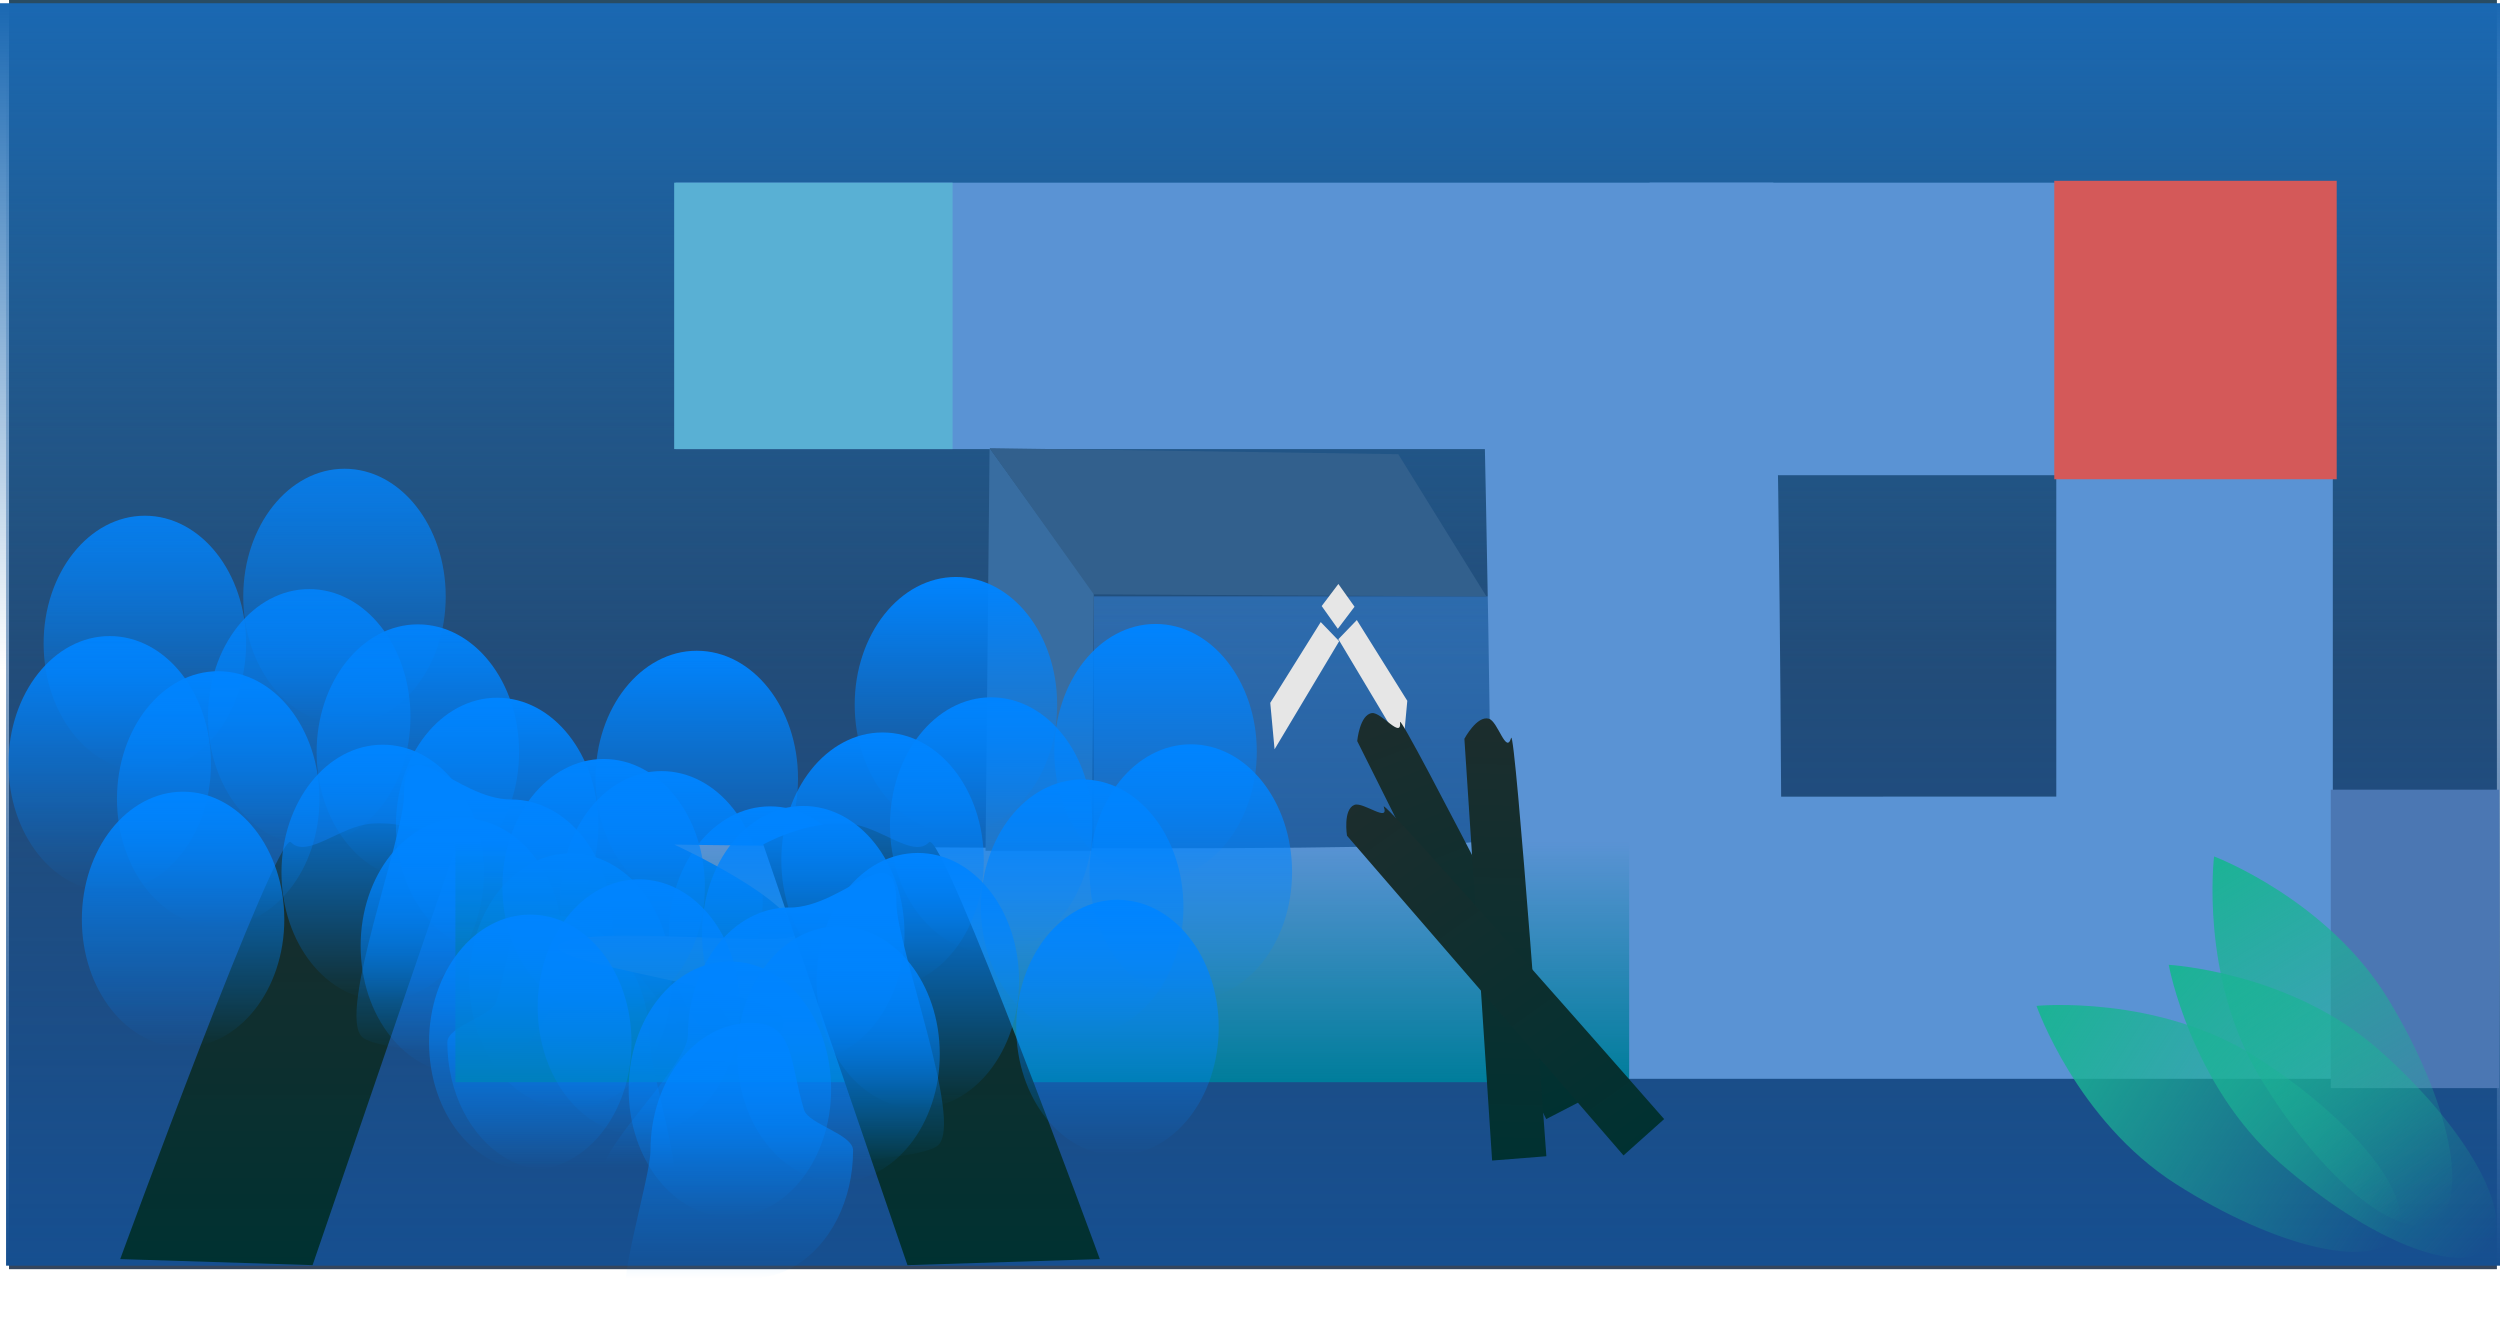 <svg version="1.1" xmlns="http://www.w3.org/2000/svg" xmlns:xlink="http://www.w3.org/1999/xlink" width="18.571" height="9.788" viewBox="0,0,18.571,9.788"><defs><linearGradient x1="166.737" y1="153.367" x2="166.737" y2="162.795" gradientUnits="userSpaceOnUse" id="color-1"><stop offset="0" stop-color="#294c62"/><stop offset="1" stop-color="#34465e"/></linearGradient><linearGradient x1="166.737" y1="162.768" x2="166.737" y2="153.394" gradientUnits="userSpaceOnUse" id="color-2"><stop offset="0" stop-color="#164f90"/><stop offset="1" stop-color="#164f90" stop-opacity="0"/></linearGradient><linearGradient x1="159.751" y1="157.721" x2="159.751" y2="162.765" gradientUnits="userSpaceOnUse" id="color-3"><stop offset="0" stop-color="#2b2b2b"/><stop offset="1" stop-color="#003131"/></linearGradient><linearGradient x1="158.505" y1="157.198" x2="158.505" y2="159.095" gradientUnits="userSpaceOnUse" id="color-4"><stop offset="0" stop-color="#0084ff"/><stop offset="1" stop-color="#0084ff" stop-opacity="0"/></linearGradient><linearGradient x1="159.05" y1="158.354" x2="159.05" y2="160.251" gradientUnits="userSpaceOnUse" id="color-5"><stop offset="0" stop-color="#0084ff"/><stop offset="1" stop-color="#0084ff" stop-opacity="0"/></linearGradient><linearGradient x1="158.243" y1="158.092" x2="158.243" y2="159.989" gradientUnits="userSpaceOnUse" id="color-6"><stop offset="0" stop-color="#0084ff"/><stop offset="1" stop-color="#0084ff" stop-opacity="0"/></linearGradient><linearGradient x1="158.788" y1="159.248" x2="158.788" y2="161.145" gradientUnits="userSpaceOnUse" id="color-7"><stop offset="0" stop-color="#0084ff"/><stop offset="1" stop-color="#0084ff" stop-opacity="0"/></linearGradient><linearGradient x1="159.988" y1="156.849" x2="159.988" y2="158.746" gradientUnits="userSpaceOnUse" id="color-8"><stop offset="0" stop-color="#0084ff"/><stop offset="1" stop-color="#0084ff" stop-opacity="0"/></linearGradient><linearGradient x1="160.533" y1="158.005" x2="160.533" y2="159.902" gradientUnits="userSpaceOnUse" id="color-9"><stop offset="0" stop-color="#0084ff"/><stop offset="1" stop-color="#0084ff" stop-opacity="0"/></linearGradient><linearGradient x1="159.726" y1="157.743" x2="159.726" y2="159.64" gradientUnits="userSpaceOnUse" id="color-10"><stop offset="0" stop-color="#0084ff"/><stop offset="1" stop-color="#0084ff" stop-opacity="0"/></linearGradient><linearGradient x1="160.271" y1="158.899" x2="160.271" y2="160.796" gradientUnits="userSpaceOnUse" id="color-11"><stop offset="0" stop-color="#0084ff"/><stop offset="1" stop-color="#0084ff" stop-opacity="0"/></linearGradient><linearGradient x1="161.122" y1="158.55" x2="161.122" y2="160.447" gradientUnits="userSpaceOnUse" id="color-12"><stop offset="0" stop-color="#0084ff"/><stop offset="1" stop-color="#0084ff" stop-opacity="0"/></linearGradient><linearGradient x1="161.667" y1="159.706" x2="161.667" y2="161.603" gradientUnits="userSpaceOnUse" id="color-13"><stop offset="0" stop-color="#0084ff"/><stop offset="1" stop-color="#0084ff" stop-opacity="0"/></linearGradient><linearGradient x1="160.86" y1="159.444" x2="160.86" y2="161.341" gradientUnits="userSpaceOnUse" id="color-14"><stop offset="0" stop-color="#0084ff"/><stop offset="1" stop-color="#0084ff" stop-opacity="0"/></linearGradient><linearGradient x1="161.227" y1="159.305" x2="161.227" y2="161.203" gradientUnits="userSpaceOnUse" id="color-15"><stop offset="0" stop-color="#0084ff"/><stop offset="1" stop-color="#0084ff" stop-opacity="0"/></linearGradient><linearGradient x1="162.605" y1="158.201" x2="162.605" y2="160.098" gradientUnits="userSpaceOnUse" id="color-16"><stop offset="0" stop-color="#0084ff"/><stop offset="1" stop-color="#0084ff" stop-opacity="0"/></linearGradient><linearGradient x1="163.15" y1="159.357" x2="163.15" y2="161.254" gradientUnits="userSpaceOnUse" id="color-17"><stop offset="0" stop-color="#0084ff"/><stop offset="1" stop-color="#0084ff" stop-opacity="0"/></linearGradient><linearGradient x1="162.343" y1="159.095" x2="162.343" y2="160.993" gradientUnits="userSpaceOnUse" id="color-18"><stop offset="0" stop-color="#0084ff"/><stop offset="1" stop-color="#0084ff" stop-opacity="0"/></linearGradient><linearGradient x1="161.504" y1="160.162" x2="161.504" y2="162.059" gradientUnits="userSpaceOnUse" id="color-19"><stop offset="0" stop-color="#0084ff"/><stop offset="1" stop-color="#0084ff" stop-opacity="0"/></linearGradient><linearGradient x1="166.715" y1="153.39" x2="166.715" y2="158.346" gradientUnits="userSpaceOnUse" id="color-20"><stop offset="0" stop-color="#1a68b2"/><stop offset="1" stop-color="#1a68b2" stop-opacity="0"/></linearGradient><linearGradient x1="165.171" y1="159.62" x2="165.171" y2="161.406" gradientUnits="userSpaceOnUse" id="color-21"><stop offset="0" stop-color="#007d9b" stop-opacity="0"/><stop offset="1" stop-color="#007d9b"/></linearGradient><linearGradient x1="164.17" y1="157.721" x2="164.17" y2="162.765" gradientUnits="userSpaceOnUse" id="color-22"><stop offset="0" stop-color="#2b2b2b"/><stop offset="1" stop-color="#003131"/></linearGradient><linearGradient x1="166.013" y1="158.002" x2="166.013" y2="159.899" gradientUnits="userSpaceOnUse" id="color-23"><stop offset="0" stop-color="#0084ff"/><stop offset="1" stop-color="#0084ff" stop-opacity="0"/></linearGradient><linearGradient x1="165.468" y1="159.157" x2="165.468" y2="161.055" gradientUnits="userSpaceOnUse" id="color-24"><stop offset="0" stop-color="#0084ff"/><stop offset="1" stop-color="#0084ff" stop-opacity="0"/></linearGradient><linearGradient x1="166.275" y1="158.896" x2="166.275" y2="160.793" gradientUnits="userSpaceOnUse" id="color-25"><stop offset="0" stop-color="#0084ff"/><stop offset="1" stop-color="#0084ff" stop-opacity="0"/></linearGradient><linearGradient x1="165.73" y1="160.051" x2="165.73" y2="161.949" gradientUnits="userSpaceOnUse" id="color-26"><stop offset="0" stop-color="#0084ff"/><stop offset="1" stop-color="#0084ff" stop-opacity="0"/></linearGradient><linearGradient x1="164.53" y1="157.653" x2="164.53" y2="159.55" gradientUnits="userSpaceOnUse" id="color-27"><stop offset="0" stop-color="#0084ff"/><stop offset="1" stop-color="#0084ff" stop-opacity="0"/></linearGradient><linearGradient x1="163.985" y1="158.808" x2="163.985" y2="160.706" gradientUnits="userSpaceOnUse" id="color-28"><stop offset="0" stop-color="#0084ff"/><stop offset="1" stop-color="#0084ff" stop-opacity="0"/></linearGradient><linearGradient x1="164.792" y1="158.547" x2="164.792" y2="160.444" gradientUnits="userSpaceOnUse" id="color-29"><stop offset="0" stop-color="#0084ff"/><stop offset="1" stop-color="#0084ff" stop-opacity="0"/></linearGradient><linearGradient x1="164.247" y1="159.703" x2="164.247" y2="161.6" gradientUnits="userSpaceOnUse" id="color-30"><stop offset="0" stop-color="#0084ff"/><stop offset="1" stop-color="#0084ff" stop-opacity="0"/></linearGradient><linearGradient x1="163.396" y1="159.354" x2="163.396" y2="161.251" gradientUnits="userSpaceOnUse" id="color-31"><stop offset="0" stop-color="#0084ff"/><stop offset="1" stop-color="#0084ff" stop-opacity="0"/></linearGradient><linearGradient x1="162.851" y1="160.509" x2="162.851" y2="162.407" gradientUnits="userSpaceOnUse" id="color-32"><stop offset="0" stop-color="#0084ff"/><stop offset="1" stop-color="#0084ff" stop-opacity="0"/></linearGradient><linearGradient x1="163.658" y1="160.248" x2="163.658" y2="162.145" gradientUnits="userSpaceOnUse" id="color-33"><stop offset="0" stop-color="#0084ff"/><stop offset="1" stop-color="#0084ff" stop-opacity="0"/></linearGradient><linearGradient x1="163.291" y1="160.109" x2="163.291" y2="162.006" gradientUnits="userSpaceOnUse" id="color-34"><stop offset="0" stop-color="#0084ff"/><stop offset="1" stop-color="#0084ff" stop-opacity="0"/></linearGradient><linearGradient x1="161.913" y1="159.005" x2="161.913" y2="160.902" gradientUnits="userSpaceOnUse" id="color-35"><stop offset="0" stop-color="#0084ff"/><stop offset="1" stop-color="#0084ff" stop-opacity="0"/></linearGradient><linearGradient x1="161.368" y1="160.161" x2="161.368" y2="162.058" gradientUnits="userSpaceOnUse" id="color-36"><stop offset="0" stop-color="#0084ff"/><stop offset="1" stop-color="#0084ff" stop-opacity="0"/></linearGradient><linearGradient x1="162.175" y1="159.899" x2="162.175" y2="161.796" gradientUnits="userSpaceOnUse" id="color-37"><stop offset="0" stop-color="#0084ff"/><stop offset="1" stop-color="#0084ff" stop-opacity="0"/></linearGradient><linearGradient x1="163.014" y1="160.965" x2="163.014" y2="162.863" gradientUnits="userSpaceOnUse" id="color-38"><stop offset="0" stop-color="#0084ff"/><stop offset="1" stop-color="#0084ff" stop-opacity="0"/></linearGradient><linearGradient x1="167.102" y1="156.973" x2="168.915" y2="161.68" gradientUnits="userSpaceOnUse" id="color-39"><stop offset="0" stop-color="#2b2b2b"/><stop offset="1" stop-color="#003131"/></linearGradient><linearGradient x1="168.666" y1="156.946" x2="168.513" y2="161.988" gradientUnits="userSpaceOnUse" id="color-40"><stop offset="0" stop-color="#2b2b2b"/><stop offset="1" stop-color="#003131"/></linearGradient><linearGradient x1="166.571" y1="157.835" x2="169.489" y2="161.95" gradientUnits="userSpaceOnUse" id="color-41"><stop offset="0" stop-color="#2b2b2b"/><stop offset="1" stop-color="#003131"/></linearGradient><linearGradient x1="172.557" y1="160.839" x2="175.228" y2="162.545" gradientUnits="userSpaceOnUse" id="color-42"><stop offset="0" stop-color="#1bb395"/><stop offset="1" stop-color="#1bb395" stop-opacity="0"/></linearGradient><linearGradient x1="173.539" y1="160.534" x2="175.917" y2="162.63" gradientUnits="userSpaceOnUse" id="color-43"><stop offset="0" stop-color="#1bb395"/><stop offset="1" stop-color="#1bb395" stop-opacity="0"/></linearGradient><linearGradient x1="173.876" y1="159.728" x2="175.517" y2="162.441" gradientUnits="userSpaceOnUse" id="color-44"><stop offset="0" stop-color="#1bb395"/><stop offset="1" stop-color="#1bb395" stop-opacity="0"/></linearGradient></defs><g transform="translate(-157.429,-153.367)"><g data-paper-data="{&quot;isPaintingLayer&quot;:true}" fill-rule="nonzero" stroke="none" stroke-width="0" stroke-linecap="butt" stroke-linejoin="miter" stroke-miterlimit="10" stroke-dasharray="" stroke-dashoffset="0" style="mix-blend-mode: normal"><g><path d="M157.496,162.795v-9.428h18.481v9.428z" fill="url(#color-1)"/><path d="M165.554,159.746v-1.949h2.946v1.949z" fill="#4585c6"/><path d="M176,153.394v9.375h-18.526v-9.375z" data-paper-data="{&quot;index&quot;:null}" fill="url(#color-2)"/><path d="M158.322,162.72c0,0 1.171,-3.199 1.268,-3.097c0.12,0.126 0.363,-0.121 0.602,-0.138c0.319,-0.023 0.63,0.155 0.63,0.155l-1.071,3.125z" fill="url(#color-3)"/><g><g><g><g><path d="M159.257,158.147c0,0.524 -0.337,0.949 -0.752,0.949c-0.416,0 -0.752,-0.425 -0.752,-0.949c0,-0.524 0.337,-0.949 0.752,-0.949c0.416,0 0.752,0.425 0.752,0.949z" fill="url(#color-4)"/><path d="M159.802,159.302c0,0.524 -0.337,0.949 -0.752,0.949c-0.416,0 -0.752,-0.425 -0.752,-0.949c0,-0.524 0.337,-0.949 0.752,-0.949c0.416,0 0.752,0.425 0.752,0.949z" fill="url(#color-5)"/></g><g><path d="M158.996,159.041c0,0.524 -0.337,0.949 -0.752,0.949c-0.416,0 -0.752,-0.425 -0.752,-0.949c0,-0.524 0.337,-0.949 0.752,-0.949c0.416,0 0.752,0.425 0.752,0.949z" fill="url(#color-6)"/><path d="M159.541,160.197c0,0.524 -0.337,0.949 -0.752,0.949c-0.416,0 -0.752,-0.425 -0.752,-0.949c0,-0.524 0.337,-0.949 0.752,-0.949c0.416,0 0.752,0.425 0.752,0.949z" fill="url(#color-7)"/></g></g><g><g><path d="M160.74,157.798c0,0.524 -0.337,0.949 -0.752,0.949c-0.416,0 -0.752,-0.425 -0.752,-0.949c0,-0.524 0.337,-0.949 0.752,-0.949c0.416,0 0.752,0.425 0.752,0.949z" fill="url(#color-8)"/><path d="M161.285,158.954c0,0.524 -0.337,0.949 -0.752,0.949c-0.416,0 -0.752,-0.425 -0.752,-0.949c0,-0.524 0.337,-0.949 0.752,-0.949c0.416,0 0.752,0.425 0.752,0.949z" fill="url(#color-9)"/></g><g><path d="M160.478,158.692c0,0.524 -0.337,0.949 -0.752,0.949c-0.416,0 -0.752,-0.425 -0.752,-0.949c0,-0.524 0.337,-0.949 0.752,-0.949c0.416,0 0.752,0.425 0.752,0.949z" fill="url(#color-10)"/><path d="M161.024,159.848c0,0.524 -0.337,0.949 -0.752,0.949c-0.416,0 -0.752,-0.425 -0.752,-0.949c0,-0.524 0.337,-0.949 0.752,-0.949c0.416,0 0.752,0.425 0.752,0.949z" fill="url(#color-11)"/></g></g></g><g><g><g><path d="M161.874,159.499c0,0.524 -0.337,0.949 -0.752,0.949c-0.416,0 -0.752,-0.425 -0.752,-0.949c0,-0.524 0.337,-0.949 0.752,-0.949c0.416,0 0.752,0.425 0.752,0.949z" fill="url(#color-12)"/><path d="M162.419,160.655c0,0.524 -0.337,0.949 -0.752,0.949c-0.416,0 -0.752,-0.425 -0.752,-0.949c0,-0.524 0.337,-0.949 0.752,-0.949c0.416,0 0.752,0.425 0.752,0.949z" fill="url(#color-13)"/></g><g><path d="M161.612,160.393c0,0.524 -0.337,0.949 -0.752,0.949c-0.416,0 -0.752,-0.425 -0.752,-0.949c0,-0.524 0.337,-0.949 0.752,-0.949c0.416,0 0.752,0.425 0.752,0.949z" fill="url(#color-14)"/><path d="M161.979,160.254c0,0.235 0.736,0.897 0.623,1.063c-0.138,0.203 -1.147,-0.114 -1.375,-0.114c-0.163,0 -0.984,-0.021 -1.107,-0.132c-0.19,-0.172 0.31,-1.48 0.31,-1.798c0,-0.524 0.381,0.033 0.797,0.033c0.416,0 0.752,0.425 0.752,0.949z" fill="url(#color-15)"/></g></g><g><g><path d="M163.357,159.15c0,0.524 -0.337,0.949 -0.752,0.949c-0.416,0 -0.752,-0.425 -0.752,-0.949c0,-0.524 0.337,-0.949 0.752,-0.949c0.416,0 0.752,0.425 0.752,0.949z" fill="url(#color-16)"/><path d="M163.902,160.306c0,0.524 -0.337,0.949 -0.752,0.949c-0.416,0 -0.752,-0.425 -0.752,-0.949c0,-0.524 0.337,-0.949 0.752,-0.949c0.416,0 0.752,0.425 0.752,0.949z" fill="url(#color-17)"/></g><g><path d="M163.095,160.044c0,0.524 -0.337,0.949 -0.752,0.949c-0.416,0 -0.752,-0.425 -0.752,-0.949c0,-0.524 0.337,-0.949 0.752,-0.949c0.416,0 0.752,0.425 0.752,0.949z" fill="url(#color-18)"/><path d="M162.257,161.11c0,0.203 0.262,1.016 0.176,1.171c-0.136,0.244 -0.674,-0.222 -0.928,-0.222c-0.118,0 -0.23,-0.034 -0.33,-0.096c-0.25,-0.154 -0.423,-0.478 -0.423,-0.853c0,-0.122 0.331,-0.194 0.364,-0.301c0.11,-0.353 0.07,-0.647 0.388,-0.647c0.416,0 0.752,0.425 0.752,0.949z" fill="url(#color-19)"/></g></g></g></g><path d="M157.429,158.346v-4.955h18.571v4.955z" fill="url(#color-20)"/><path d="M168.813,161.381h-6.473c0,0 1.115,-0.231 0.874,-0.486c-0.172,-0.182 -1.757,-0.376 -1.634,-0.507c0.157,-0.166 1.752,0.028 1.758,-0.081c0.014,-0.248 -0.9,-0.666 -0.9,-0.666c0,0 6.032,0.086 6.056,-0.047c0.033,-0.178 -0.076,-4.773 -0.076,-4.773c0,0 2.056,-0.047 2.136,-0.047c0.084,0 0.106,4.511 0.106,4.511l5.295,-0.002l-0.045,2.098z" fill="#5a93d4"/><path d="M164.75,159.687l0.03,-2.991l0.774,1.071l-0.015,1.92z" fill="#386da1"/><path d="M160.812,161.406v-1.786h8.719v1.786z" fill="url(#color-21)"/><path d="M167.508,157.973l0.375,0.6l-0.032,0.345l-0.48,-0.803z" data-paper-data="{&quot;index&quot;:null}" fill="#e6e6e6"/><path d="M164.17,162.765l-1.071,-3.125c0,0 0.311,-0.177 0.63,-0.155c0.239,0.017 0.482,0.264 0.602,0.138c0.097,-0.102 1.268,3.097 1.268,3.097z" data-paper-data="{&quot;index&quot;:null}" fill="url(#color-22)"/><g data-paper-data="{&quot;index&quot;:null}"><g><g><g><path d="M166.013,158.002c0.416,0 0.752,0.425 0.752,0.949c0,0.524 -0.337,0.949 -0.752,0.949c-0.416,0 -0.752,-0.425 -0.752,-0.949c0,-0.524 0.337,-0.949 0.752,-0.949z" fill="url(#color-23)"/><path d="M165.468,159.157c0.416,0 0.752,0.425 0.752,0.949c0,0.524 -0.337,0.949 -0.752,0.949c-0.416,0 -0.752,-0.425 -0.752,-0.949c0,-0.524 0.337,-0.949 0.752,-0.949z" fill="url(#color-24)"/></g><g><path d="M166.275,158.896c0.416,0 0.752,0.425 0.752,0.949c0,0.524 -0.337,0.949 -0.752,0.949c-0.416,0 -0.752,-0.425 -0.752,-0.949c0,-0.524 0.337,-0.949 0.752,-0.949z" fill="url(#color-25)"/><path d="M165.73,160.051c0.416,0 0.752,0.425 0.752,0.949c0,0.524 -0.337,0.949 -0.752,0.949c-0.416,0 -0.752,-0.425 -0.752,-0.949c0,-0.524 0.337,-0.949 0.752,-0.949z" fill="url(#color-26)"/></g></g><g><g><path d="M164.53,157.653c0.416,0 0.752,0.425 0.752,0.949c0,0.524 -0.337,0.949 -0.752,0.949c-0.416,0 -0.752,-0.425 -0.752,-0.949c0,-0.524 0.337,-0.949 0.752,-0.949z" fill="url(#color-27)"/><path d="M163.985,158.808c0.416,0 0.752,0.425 0.752,0.949c0,0.524 -0.337,0.949 -0.752,0.949c-0.416,0 -0.752,-0.425 -0.752,-0.949c0,-0.524 0.337,-0.949 0.752,-0.949z" fill="url(#color-28)"/></g><g><path d="M164.792,158.547c0.416,0 0.752,0.425 0.752,0.949c0,0.524 -0.337,0.949 -0.752,0.949c-0.416,0 -0.752,-0.425 -0.752,-0.949c0,-0.524 0.337,-0.949 0.752,-0.949z" fill="url(#color-29)"/><path d="M164.247,159.703c0.416,0 0.752,0.425 0.752,0.949c0,0.524 -0.337,0.949 -0.752,0.949c-0.416,0 -0.752,-0.425 -0.752,-0.949c0,-0.524 0.337,-0.949 0.752,-0.949z" fill="url(#color-30)"/></g></g></g><g><g><g><path d="M163.396,159.354c0.416,0 0.752,0.425 0.752,0.949c0,0.524 -0.337,0.949 -0.752,0.949c-0.416,0 -0.752,-0.425 -0.752,-0.949c0,-0.524 0.337,-0.949 0.752,-0.949z" fill="url(#color-31)"/><path d="M162.851,160.509c0.416,0 0.752,0.425 0.752,0.949c0,0.524 -0.337,0.949 -0.752,0.949c-0.416,0 -0.752,-0.425 -0.752,-0.949c0,-0.524 0.337,-0.949 0.752,-0.949z" fill="url(#color-32)"/></g><g><path d="M163.658,160.248c0.416,0 0.752,0.425 0.752,0.949c0,0.524 -0.337,0.949 -0.752,0.949c-0.416,0 -0.752,-0.425 -0.752,-0.949c0,-0.524 0.337,-0.949 0.752,-0.949z" fill="url(#color-33)"/><path d="M163.291,160.109c0.416,0 0.797,-0.557 0.797,-0.033c0,0.318 0.501,1.626 0.31,1.798c-0.123,0.111 -0.944,0.132 -1.107,0.132c-0.229,0 -1.237,0.318 -1.375,0.114c-0.113,-0.166 0.623,-0.828 0.623,-1.063c0,-0.524 0.337,-0.949 0.752,-0.949z" fill="url(#color-34)"/></g></g><g><g><path d="M161.913,159.005c0.416,0 0.752,0.425 0.752,0.949c0,0.524 -0.337,0.949 -0.752,0.949c-0.416,0 -0.752,-0.425 -0.752,-0.949c0,-0.524 0.337,-0.949 0.752,-0.949z" fill="url(#color-35)"/><path d="M161.368,160.161c0.416,0 0.752,0.425 0.752,0.949c0,0.524 -0.337,0.949 -0.752,0.949c-0.416,0 -0.752,-0.425 -0.752,-0.949c0,-0.524 0.337,-0.949 0.752,-0.949z" fill="url(#color-36)"/></g><g><path d="M162.175,159.899c0.416,0 0.752,0.425 0.752,0.949c0,0.524 -0.337,0.949 -0.752,0.949c-0.416,0 -0.752,-0.425 -0.752,-0.949c0,-0.524 0.337,-0.949 0.752,-0.949z" fill="url(#color-37)"/><path d="M163.014,160.965c0.319,0 0.279,0.294 0.388,0.647c0.033,0.107 0.364,0.179 0.364,0.301c0,0.375 -0.172,0.699 -0.423,0.853c-0.1,0.061 -0.211,0.096 -0.33,0.096c-0.254,0 -0.792,0.466 -0.928,0.222c-0.086,-0.154 0.176,-0.968 0.176,-1.171c0,-0.524 0.337,-0.949 0.752,-0.949z" fill="url(#color-38)"/></g></g></g></g><path d="M168.915,161.68l-1.404,-2.808c0,0 0.018,-0.197 0.11,-0.208c0.069,-0.008 0.221,0.197 0.208,0.068c-0.011,-0.105 1.446,2.762 1.446,2.762z" data-paper-data="{&quot;index&quot;:null}" fill="url(#color-39)"/><path d="M168.513,161.988l-0.206,-3.133c0,0 0.093,-0.175 0.182,-0.149c0.067,0.019 0.128,0.268 0.165,0.143c0.03,-0.101 0.262,3.107 0.262,3.107z" data-paper-data="{&quot;index&quot;:null}" fill="url(#color-40)"/><path d="M169.489,161.95l-2.054,-2.375c0,0 -0.031,-0.195 0.055,-0.229c0.065,-0.025 0.263,0.137 0.218,0.014c-0.037,-0.099 2.083,2.32 2.083,2.32z" data-paper-data="{&quot;index&quot;:null}" fill="url(#color-41)"/><path d="M162.448,156.703v-1.979h8.154v1.979z" fill="#5a93d4"/><path d="M172.704,159.531v-4.747h2.054v4.747z" fill="#5a93d4"/><path d="M169.683,156.897v-2.173h5.089v2.173z" fill="#5a93d4"/><path d="M172.689,156.927v-2.217h2.098v2.217z" fill="#d45959"/><path d="M174.743,161.45v-2.217h1.25v2.217z" fill="#4b77b3"/><path d="M174.193,161.222c0.738,0.471 1.201,1.064 1.035,1.323c-0.166,0.26 -0.898,0.088 -1.636,-0.383c-0.738,-0.471 -1.035,-1.323 -1.035,-1.323c0,0 0.898,-0.088 1.636,0.383z" fill="url(#color-42)"/><path d="M175.097,161.163c0.657,0.579 1.024,1.235 0.82,1.466c-0.204,0.231 -0.901,-0.05 -1.558,-0.629c-0.657,-0.579 -0.82,-1.466 -0.82,-1.466c0,0 0.901,0.05 1.558,0.629z" fill="url(#color-43)"/><path d="M175.174,160.796c0.453,0.749 0.606,1.485 0.343,1.645c-0.264,0.159 -0.845,-0.318 -1.298,-1.067c-0.453,-0.749 -0.343,-1.645 -0.343,-1.645c0,0 0.845,0.318 1.298,1.067z" fill="url(#color-44)"/><path d="M162.437,156.703v-1.979h2.068v1.979z" fill="#59b0d4"/><path d="M165.554,157.782l-0.774,-1.086l3.036,0.045l0.655,1.057z" fill="#32608d"/><path d="M167.377,158.13l-0.48,0.803l-0.032,-0.345l0.375,-0.6z" fill="#e6e6e6"/><path d="M167.247,157.869l0.124,-0.164l0.12,0.169l-0.124,0.164z" fill="#e6e6e6"/></g></g></g></svg>